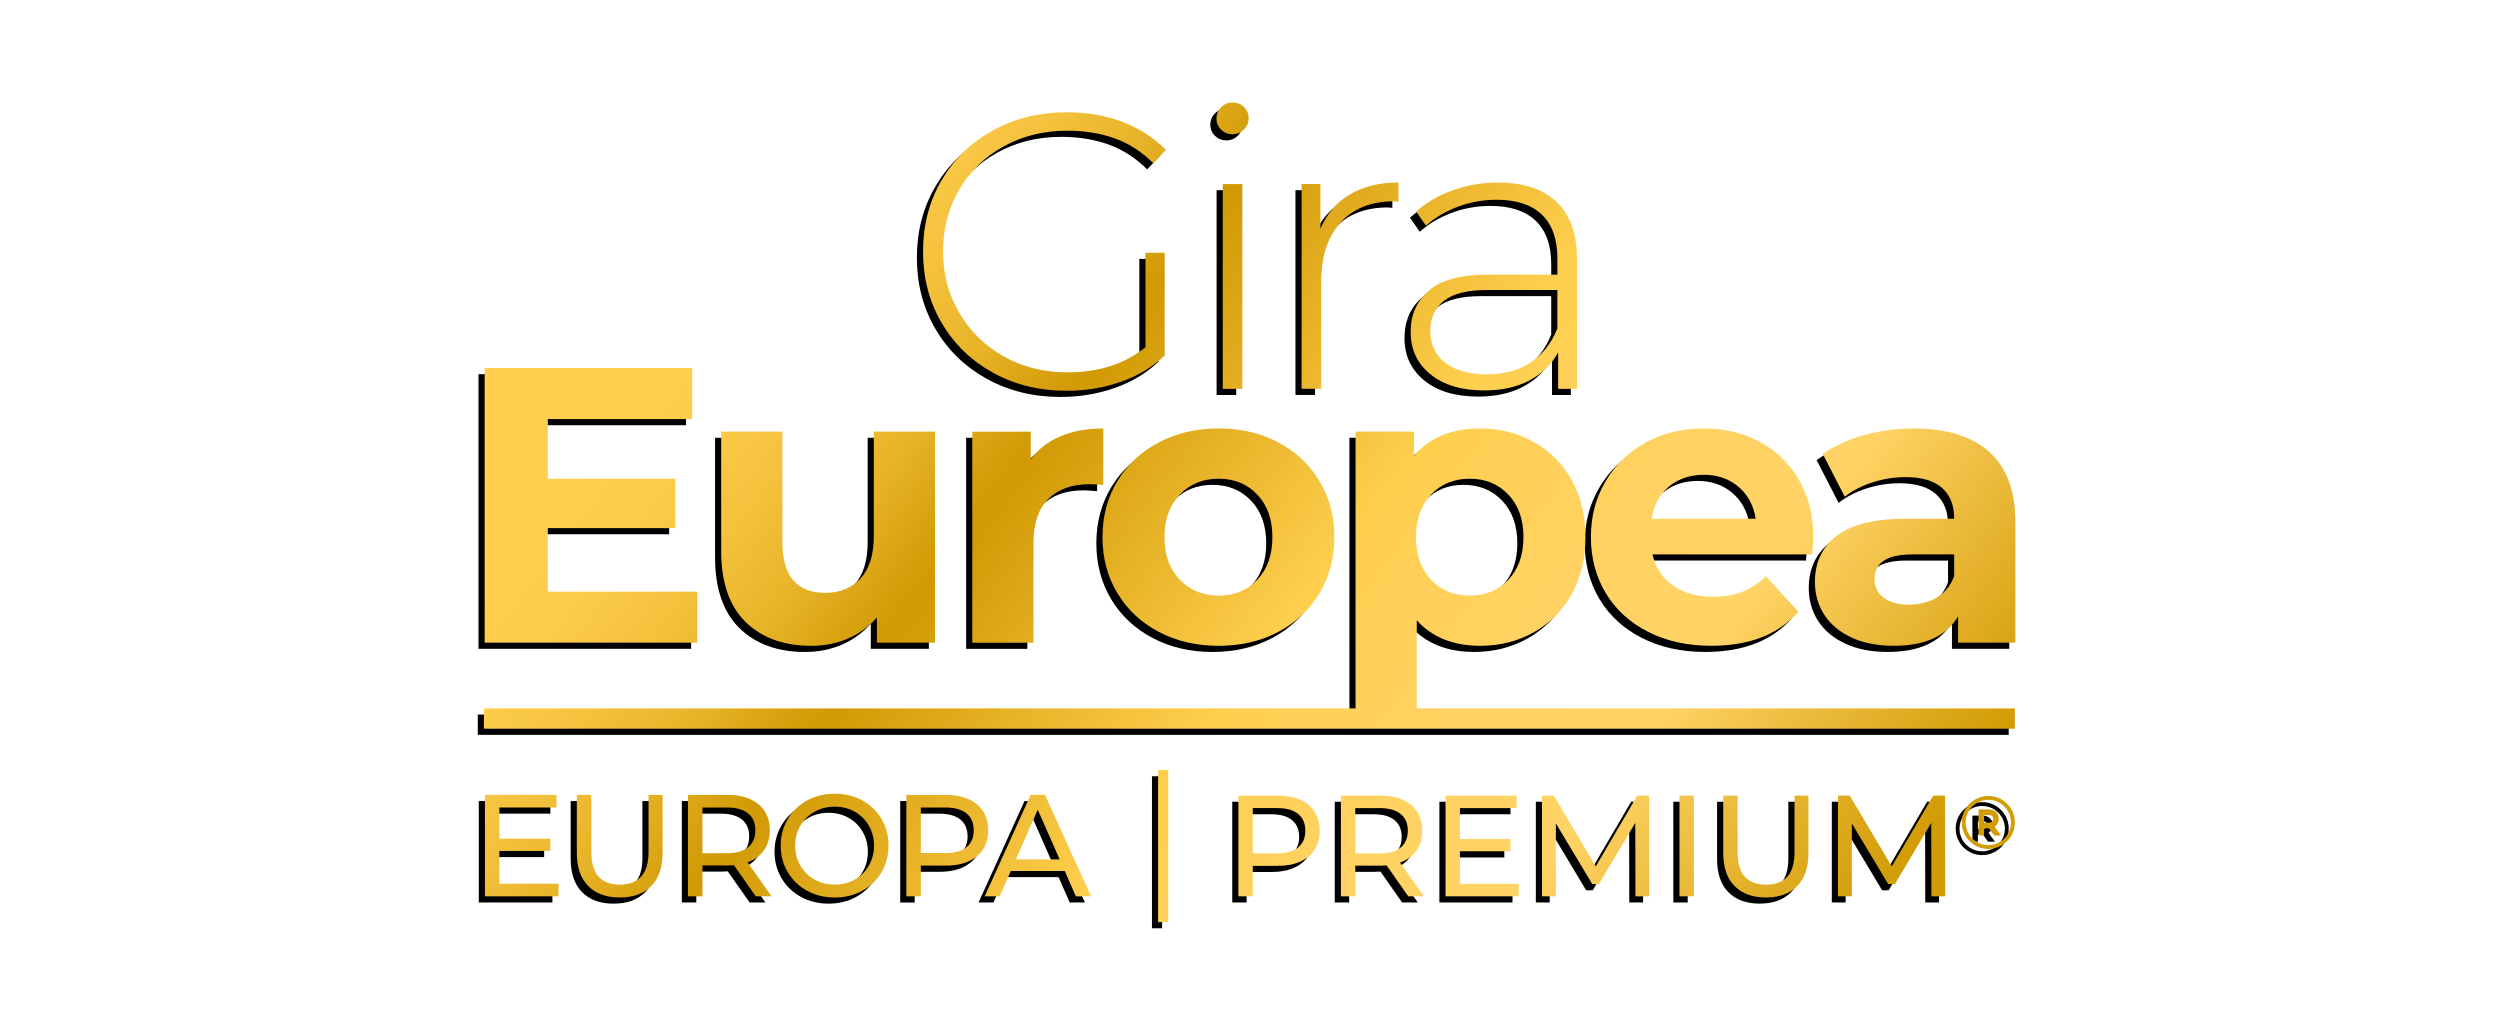 <svg xmlns="http://www.w3.org/2000/svg" xmlns:xlink="http://www.w3.org/1999/xlink" viewBox="0 0 1220 500"><defs><style>.cls-1{fill:url(#Degradado_sin_nombre_127);}.cls-2{fill:url(#Degradado_sin_nombre_127-7);}.cls-3{fill:url(#Degradado_sin_nombre_127-4);}.cls-4{fill:url(#Degradado_sin_nombre_127-5);}.cls-5{fill:url(#Degradado_sin_nombre_127-6);}.cls-6{fill:url(#Degradado_sin_nombre_127-8);}.cls-7{fill:url(#Degradado_sin_nombre_127-2);}.cls-8{fill:url(#Degradado_sin_nombre_127-3);}.cls-9{fill:url(#Degradado_sin_nombre_127-9);}.cls-10{fill:url(#Degradado_sin_nombre_127-10);}.cls-11{fill:url(#Degradado_sin_nombre_127-17);}.cls-12{fill:url(#Degradado_sin_nombre_127-18);}.cls-13{fill:url(#Degradado_sin_nombre_127-14);}.cls-14{fill:url(#Degradado_sin_nombre_127-13);}.cls-15{fill:url(#Degradado_sin_nombre_127-11);}.cls-16{fill:url(#Degradado_sin_nombre_127-15);}.cls-17{fill:url(#Degradado_sin_nombre_127-16);}.cls-18{fill:url(#Degradado_sin_nombre_127-12);}.cls-19{fill:url(#Degradado_sin_nombre_127-19);}.cls-20{fill:url(#Degradado_sin_nombre_127-26);}.cls-21{fill:url(#Degradado_sin_nombre_127-27);}.cls-22{fill:url(#Degradado_sin_nombre_127-23);}.cls-23{fill:url(#Degradado_sin_nombre_127-22);}.cls-24{fill:url(#Degradado_sin_nombre_127-20);}.cls-25{fill:url(#Degradado_sin_nombre_127-21);}.cls-26{fill:url(#Degradado_sin_nombre_127-25);}.cls-27{fill:url(#Degradado_sin_nombre_127-28);}.cls-28{fill:url(#Degradado_sin_nombre_127-24);}</style><linearGradient id="Degradado_sin_nombre_127" x1="818.35" y1="566.2" x2="318.2" y2="182.33" gradientUnits="userSpaceOnUse"><stop offset="0" stop-color="#d29c05"></stop><stop offset=".09" stop-color="#e3b12b"></stop><stop offset=".22" stop-color="#ffd365"></stop><stop offset=".34" stop-color="#ffd262"></stop><stop offset=".43" stop-color="#ffd058"></stop><stop offset=".49" stop-color="#ffcf4e"></stop><stop offset=".73" stop-color="#d19904"></stop><stop offset=".75" stop-color="#d59e0b"></stop><stop offset=".81" stop-color="#e7b328"></stop><stop offset=".88" stop-color="#f4c23d"></stop><stop offset=".94" stop-color="#fccb49"></stop><stop offset="1" stop-color="#ffcf4e"></stop></linearGradient><linearGradient id="Degradado_sin_nombre_127-2" x1="836.89" y1="542.04" x2="336.75" y2="158.17" xlink:href="#Degradado_sin_nombre_127"></linearGradient><linearGradient id="Degradado_sin_nombre_127-3" x1="857" y1="515.84" x2="356.85" y2="131.97" xlink:href="#Degradado_sin_nombre_127"></linearGradient><linearGradient id="Degradado_sin_nombre_127-4" x1="877.7" y1="488.87" x2="377.55" y2="105" xlink:href="#Degradado_sin_nombre_127"></linearGradient><linearGradient id="Degradado_sin_nombre_127-5" x1="894.19" y1="467.39" x2="394.04" y2="83.52" xlink:href="#Degradado_sin_nombre_127"></linearGradient><linearGradient id="Degradado_sin_nombre_127-6" x1="910.7" y1="445.88" x2="410.55" y2="62.01" xlink:href="#Degradado_sin_nombre_127"></linearGradient><linearGradient id="Degradado_sin_nombre_127-7" x1="931.24" y1="419.11" x2="431.1" y2="35.24" xlink:href="#Degradado_sin_nombre_127"></linearGradient><linearGradient id="Degradado_sin_nombre_127-8" x1="954.3" y1="389.08" x2="454.15" y2="5.21" xlink:href="#Degradado_sin_nombre_127"></linearGradient><linearGradient id="Degradado_sin_nombre_127-9" x1="953.8" y1="389.72" x2="453.65" y2="5.85" xlink:href="#Degradado_sin_nombre_127"></linearGradient><linearGradient id="Degradado_sin_nombre_127-10" x1="799.45" y1="590.83" x2="299.3" y2="206.96" xlink:href="#Degradado_sin_nombre_127"></linearGradient><linearGradient id="Degradado_sin_nombre_127-11" x1="683.34" y1="742.1" x2="183.2" y2="358.23" xlink:href="#Degradado_sin_nombre_127"></linearGradient><linearGradient id="Degradado_sin_nombre_127-12" x1="703.45" y1="715.91" x2="203.3" y2="332.04" xlink:href="#Degradado_sin_nombre_127"></linearGradient><linearGradient id="Degradado_sin_nombre_127-13" x1="718.87" y1="695.81" x2="218.72" y2="311.94" xlink:href="#Degradado_sin_nombre_127"></linearGradient><linearGradient id="Degradado_sin_nombre_127-14" x1="740.14" y1="668.11" x2="239.99" y2="284.23" xlink:href="#Degradado_sin_nombre_127"></linearGradient><linearGradient id="Degradado_sin_nombre_127-15" x1="758.38" y1="644.34" x2="258.23" y2="260.47" xlink:href="#Degradado_sin_nombre_127"></linearGradient><linearGradient id="Degradado_sin_nombre_127-16" x1="772.74" y1="625.63" x2="272.59" y2="241.76" xlink:href="#Degradado_sin_nombre_127"></linearGradient><linearGradient id="Degradado_sin_nombre_127-17" x1="845.11" y1="531.33" x2="344.97" y2="147.46" xlink:href="#Degradado_sin_nombre_127"></linearGradient><linearGradient id="Degradado_sin_nombre_127-18" x1="922.07" y1="431.07" x2="421.92" y2="47.2" xlink:href="#Degradado_sin_nombre_127"></linearGradient><linearGradient id="Degradado_sin_nombre_127-19" x1="953.16" y1="390.56" x2="453.01" y2="6.69" xlink:href="#Degradado_sin_nombre_127"></linearGradient><linearGradient id="Degradado_sin_nombre_127-20" x1="965.35" y1="374.67" x2="465.2" y2="-9.2" xlink:href="#Degradado_sin_nombre_127"></linearGradient><linearGradient id="Degradado_sin_nombre_127-21" x1="990.78" y1="341.54" x2="490.63" y2="-42.33" xlink:href="#Degradado_sin_nombre_127"></linearGradient><linearGradient id="Degradado_sin_nombre_127-22" x1="775.78" y1="621.66" x2="275.63" y2="237.79" xlink:href="#Degradado_sin_nombre_127"></linearGradient><linearGradient id="Degradado_sin_nombre_127-23" x1="816.22" y1="568.98" x2="316.07" y2="185.11" xlink:href="#Degradado_sin_nombre_127"></linearGradient><linearGradient id="Degradado_sin_nombre_127-24" x1="849.96" y1="525.02" x2="349.81" y2="141.15" xlink:href="#Degradado_sin_nombre_127"></linearGradient><linearGradient id="Degradado_sin_nombre_127-25" x1="882.28" y1="482.91" x2="382.13" y2="99.04" xlink:href="#Degradado_sin_nombre_127"></linearGradient><linearGradient id="Degradado_sin_nombre_127-26" x1="913.16" y1="442.67" x2="413.01" y2="58.8" xlink:href="#Degradado_sin_nombre_127"></linearGradient><linearGradient id="Degradado_sin_nombre_127-27" x1="970.07" y1="368.52" x2="469.93" y2="-15.35" xlink:href="#Degradado_sin_nombre_127"></linearGradient><linearGradient id="Degradado_sin_nombre_127-28" x1="1007.22" y1="320.12" x2="507.07" y2="-63.75" xlink:href="#Degradado_sin_nombre_127"></linearGradient></defs><g id="Capa_42"><g id="gira-europea"><g><g><path d="M601.34,440.41v-49.16h19.18c4.31,0,7.98,.68,11.03,2.04,3.04,1.36,5.38,3.33,7.02,5.9,1.64,2.58,2.46,5.64,2.46,9.2s-.82,6.61-2.46,9.17c-1.64,2.55-3.98,4.52-7.02,5.9-3.05,1.38-6.72,2.07-11.03,2.07h-15.31l3.16-3.3v18.19h-7.02Zm7.02-17.49l-3.16-3.51h15.1c4.5,0,7.9-.96,10.22-2.88,2.32-1.92,3.48-4.64,3.48-8.15s-1.16-6.23-3.48-8.15c-2.32-1.92-5.73-2.88-10.22-2.88h-15.1l3.16-3.51v29.08Z"></path><path d="M651.36,440.41v-49.16h19.18c4.31,0,7.98,.68,11.03,2.04,3.04,1.36,5.38,3.33,7.02,5.9,1.64,2.58,2.46,5.64,2.46,9.2s-.82,6.61-2.46,9.17c-1.64,2.55-3.98,4.51-7.02,5.86-3.05,1.36-6.72,2.04-11.03,2.04h-15.31l3.16-3.23v18.19h-7.02Zm7.02-17.49l-3.16-3.44h15.1c4.5,0,7.9-.97,10.22-2.91,2.32-1.94,3.48-4.67,3.48-8.18s-1.16-6.23-3.48-8.15c-2.32-1.92-5.73-2.88-10.22-2.88h-15.1l3.16-3.51v29.08Zm25.85,17.49l-12.5-17.84h7.52l12.64,17.84h-7.66Z"></path><path d="M709.45,434.3h28.66v6.11h-35.69v-49.16h34.7v6.11h-27.68v36.94Zm-.63-21.84h25.29v5.97h-25.29v-5.97Z"></path><path d="M749.49,440.41v-49.16h5.76l22.06,37.15h-3.09l21.78-37.15h5.76l.07,49.16h-6.74l-.07-38.56h1.62l-19.39,32.59h-3.23l-19.53-32.59h1.76v38.56h-6.74Z"></path><path d="M816.58,440.41v-49.16h7.02v49.16h-7.02Z"></path><path d="M858.73,440.97c-6.46,0-11.54-1.85-15.24-5.55-3.7-3.7-5.55-9.11-5.55-16.22v-27.95h7.02v27.67c0,5.48,1.21,9.48,3.62,12.01,2.41,2.53,5.82,3.79,10.22,3.79s7.88-1.26,10.29-3.79c2.41-2.53,3.62-6.53,3.62-12.01v-27.67h6.81v27.95c0,7.12-1.84,12.53-5.51,16.22-3.68,3.7-8.77,5.55-15.28,5.55Z"></path><path d="M893.92,440.41v-49.16h5.76l22.06,37.15h-3.09l21.78-37.15h5.76l.07,49.16h-6.74l-.07-38.56h1.62l-19.39,32.59h-3.23l-19.53-32.59h1.76v38.56h-6.74Z"></path></g><g><path d="M967.31,417.3c-3.46,0-6.72-1.36-9.16-3.81-2.44-2.45-3.79-5.71-3.78-9.17,.01-7.11,5.82-12.89,12.96-12.89,3.47,0,6.72,1.36,9.16,3.81,2.44,2.45,3.78,5.71,3.77,9.16-.02,7.11-5.82,12.89-12.94,12.89h-.01Zm0-23.99c-6.08,0-11.04,4.96-11.06,11.05-.01,2.94,1.13,5.72,3.22,7.82,2.09,2.1,4.88,3.26,7.84,3.26,6.08,0,11.05-4.96,11.07-11.06,0-6.09-4.96-11.05-11.05-11.06h-.02Z"></path><path d="M962.53,410.72v-12.7c.1,0,.19-.02,.29-.02,1.47,0,2.93,0,4.4,0,1.09,0,2.14,.18,3.09,.74,1.48,.87,2.08,2.23,2.07,3.89,0,1.1-.31,2.12-1.06,2.96-.27,.3-.58,.55-.91,.85,1.02,1.4,2.06,2.83,3.12,4.28-.13,0-.22,.02-.31,.02-.92,0-1.83,0-2.75,0-.21,0-.33-.07-.45-.23-.75-1.04-1.51-2.07-2.26-3.11-.11-.16-.23-.22-.43-.22-.62,.01-1.25,.01-1.87,0-.19,0-.25,.06-.25,.25,0,.99,0,1.98,0,2.97v.32h-2.69Zm2.69-6.24c.78,0,1.52,0,2.26,0,.2,0,.4-.02,.6-.06,1.39-.27,1.75-1.18,1.54-2.35-.14-.78-.72-1.17-1.45-1.25-.89-.09-1.79-.07-2.68-.11-.23-.01-.27,.09-.27,.29,0,.79,0,1.57,0,2.36v1.13Z"></path></g><polyline points="562.16 453 562.16 378.82 567.11 378.82 567.11 453"></polyline><path d="M269.57,434.26v6.15h-35.92v-49.5h34.93v6.15h-27.86v15.2h24.82v6.01h-24.82v15.98h28.85Z"></path><path d="M284,435.32c-3.68-3.77-5.51-9.19-5.51-16.26v-28.14h7.07v27.86c0,10.61,4.64,15.91,13.93,15.91,4.52,0,7.99-1.31,10.39-3.92,2.4-2.62,3.61-6.61,3.61-11.99v-27.86h6.86v28.14c0,7.12-1.84,12.55-5.51,16.3-3.68,3.75-8.82,5.62-15.42,5.62s-11.74-1.89-15.42-5.66Z"></path><path d="M365.82,440.41l-10.68-15.2c-1.32,.09-2.36,.14-3.11,.14h-12.23v15.06h-7.07v-49.5h19.31c6.41,0,11.46,1.53,15.13,4.6,3.68,3.07,5.51,7.28,5.51,12.66,0,3.82-.94,7.07-2.83,9.76-1.89,2.69-4.57,4.64-8.06,5.87l11.74,16.62h-7.71Zm-3.75-23.97c2.36-1.93,3.54-4.69,3.54-8.27s-1.18-6.33-3.54-8.24c-2.36-1.91-5.78-2.86-10.25-2.86h-12.02v22.28h12.02c4.48,0,7.9-.97,10.25-2.9Z"></path><path d="M390.85,437.69c-4.01-2.19-7.15-5.22-9.44-9.09-2.29-3.87-3.43-8.18-3.43-12.94s1.14-9.07,3.43-12.94c2.29-3.86,5.43-6.89,9.44-9.09,4.01-2.19,8.51-3.29,13.51-3.29s9.43,1.1,13.44,3.29c4.01,2.19,7.14,5.21,9.41,9.05,2.26,3.84,3.39,8.17,3.39,12.98s-1.13,9.13-3.39,12.98c-2.26,3.84-5.4,6.86-9.41,9.05-4.01,2.19-8.49,3.29-13.44,3.29s-9.5-1.1-13.51-3.29Zm23.3-5.48c2.9-1.65,5.18-3.92,6.86-6.82,1.67-2.9,2.51-6.14,2.51-9.72s-.84-6.82-2.51-9.72c-1.67-2.9-3.96-5.17-6.86-6.82-2.9-1.65-6.16-2.48-9.79-2.48s-6.92,.83-9.87,2.48c-2.95,1.65-5.26,3.92-6.93,6.82-1.67,2.9-2.51,6.14-2.51,9.72s.84,6.82,2.51,9.72c1.67,2.9,3.98,5.17,6.93,6.82,2.95,1.65,6.23,2.47,9.87,2.47s6.9-.82,9.79-2.47Z"></path><path d="M473.73,395.51c3.68,3.07,5.52,7.28,5.52,12.66s-1.84,9.59-5.52,12.66c-3.68,3.06-8.72,4.6-15.13,4.6h-12.23v14.99h-7.07v-49.5h19.31c6.41,0,11.45,1.53,15.13,4.6Zm-5.09,20.9c2.36-1.91,3.54-4.66,3.54-8.24s-1.18-6.33-3.54-8.24c-2.36-1.91-5.78-2.86-10.25-2.86h-12.02v22.2h12.02c4.48,0,7.9-.96,10.25-2.86Z"></path><path d="M516.58,428.04h-26.31l-5.45,12.37h-7.28l22.42-49.5h7l22.49,49.5h-7.42l-5.45-12.37Zm-2.47-5.66l-10.68-24.26-10.68,24.26h21.36Z"></path><rect x="233.15" y="348.7" width="747.1" height="9.91"></rect><g><path d="M555.99,126.32h9.38v50.16c-5.87,5.62-12.99,9.89-21.34,12.83-8.36,2.94-17.2,4.4-26.52,4.4-13.27,0-25.24-2.93-35.9-8.81-10.66-5.87-19.02-13.98-25.08-24.31-6.06-10.34-9.09-21.95-9.09-34.84s3.03-24.5,9.09-34.84c6.06-10.34,14.42-18.44,25.08-24.31,10.66-5.87,22.69-8.81,36.09-8.81,9.83,0,18.86,1.56,27.09,4.69,8.23,3.13,15.28,7.69,21.16,13.69l-6.13,6.51c-5.62-5.61-11.9-9.67-18.86-12.16-6.96-2.49-14.64-3.73-23.07-3.73-11.49,0-21.86,2.55-31.11,7.66-9.26,5.11-16.5,12.16-21.73,21.15-5.23,9-7.85,19.05-7.85,30.15s2.65,20.96,7.95,29.96c5.29,9,12.54,16.08,21.73,21.25,9.19,5.17,19.53,7.75,31.02,7.75,15.31,0,28.01-4.08,38.1-12.25v-46.14Z"></path><path d="M592.94,66.31c-1.53-1.47-2.3-3.28-2.3-5.46s.77-4.02,2.3-5.55,3.38-2.3,5.55-2.3,4.02,.74,5.55,2.2c1.53,1.47,2.3,3.29,2.3,5.46s-.76,4.02-2.3,5.55-3.38,2.3-5.55,2.3-4.02-.73-5.55-2.2Zm.76,26.52h9.57v99.93h-9.57V92.82Z"></path><path d="M655.73,97.89c6.51-3.89,14.42-5.84,23.74-5.84v9.38l-2.3-.19c-11.1,0-19.78,3.48-26.04,10.43-6.26,6.96-9.38,16.63-9.38,29v52.07h-9.57V92.82h9.19v21.82c3.06-7.27,7.85-12.86,14.36-16.75Z"></path><path d="M756.62,101.53c6.63,6.32,9.95,15.6,9.95,27.86v63.37h-9.19v-17.8c-3.19,5.87-7.85,10.43-13.98,13.69-6.13,3.25-13.47,4.88-22.01,4.88-11.1,0-19.88-2.61-26.32-7.85-6.44-5.23-9.67-12.12-9.67-20.68s2.97-15.03,8.9-20.2,15.41-7.75,28.43-7.75h34.27v-8.04c0-9.31-2.52-16.4-7.56-21.25-5.04-4.85-12.41-7.27-22.11-7.27-6.64,0-12.99,1.15-19.05,3.45-6.06,2.3-11.2,5.36-15.41,9.19l-4.79-6.89c4.98-4.47,10.98-7.94,18-10.43,7.02-2.49,14.36-3.73,22.01-3.73,12.38,0,21.89,3.16,28.53,9.48Zm-12.73,78.4c5.81-3.83,10.18-9.38,13.11-16.66v-18.76h-34.08c-9.83,0-16.94,1.79-21.35,5.36-4.4,3.57-6.6,8.49-6.6,14.74s2.42,11.65,7.27,15.41c4.85,3.77,11.68,5.65,20.49,5.65,8.29,0,15.35-1.91,21.15-5.74Z"></path></g><g><path d="M337.27,291.74v24.89h-103.76V182.62h101.27v24.89h-70.45v29.1h62.22v24.12h-62.22v31.01h72.94Z"></path><path d="M453.28,213.63v103h-28.34v-12.25c-3.96,4.47-8.68,7.88-14.17,10.24-5.49,2.36-11.42,3.54-17.8,3.54-13.53,0-24.25-3.89-32.16-11.68-7.92-7.78-11.87-19.34-11.87-34.65v-58.2h29.87v53.79c0,16.59,6.95,24.89,20.87,24.89,7.15,0,12.89-2.33,17.23-6.99,4.34-4.66,6.51-11.58,6.51-20.77v-50.92h29.87Z"></path><path d="M514.45,215.93c6.06-2.55,13.05-3.83,20.96-3.83v27.57c-3.32-.25-5.55-.38-6.7-.38-8.55,0-15.25,2.39-20.1,7.18-4.85,4.79-7.27,11.97-7.27,21.54v48.63h-29.86v-103h28.52v13.59c3.57-4.98,8.39-8.74,14.45-11.3Z"></path><path d="M562.5,311.36c-8.61-4.53-15.35-10.82-20.2-18.86-4.85-8.04-7.28-17.16-7.28-27.38s2.42-19.34,7.28-27.38c4.85-8.04,11.58-14.33,20.2-18.86,8.61-4.53,18.35-6.8,29.2-6.8s20.55,2.27,29.1,6.8c8.55,4.53,15.25,10.82,20.1,18.86,4.85,8.04,7.27,17.17,7.27,27.38s-2.43,19.34-7.27,27.38c-4.85,8.04-11.55,14.33-20.1,18.86-8.55,4.53-18.25,6.8-29.1,6.8s-20.58-2.26-29.2-6.8Zm48.05-25.46c4.91-5.17,7.37-12.09,7.37-20.77s-2.46-15.6-7.37-20.77c-4.92-5.17-11.2-7.75-18.86-7.75s-13.98,2.58-18.95,7.75c-4.98,5.17-7.47,12.09-7.47,20.77s2.49,15.6,7.47,20.77c4.98,5.17,11.3,7.75,18.95,7.75s13.94-2.58,18.86-7.75Z"></path><path d="M745.52,218.7c7.85,4.4,14,10.59,18.47,18.57,4.47,7.98,6.7,17.26,6.7,27.86s-2.23,19.88-6.7,27.85c-4.47,7.98-10.62,14.17-18.47,18.57-7.85,4.4-16.56,6.6-26.13,6.6-13.15,0-23.48-4.15-31.01-12.44v48.05h-29.86V213.63h28.52v11.87c7.4-8.93,18.19-13.4,32.35-13.4,9.57,0,18.28,2.2,26.13,6.61Zm-12.44,67.2c4.91-5.17,7.37-12.09,7.37-20.77s-2.46-15.6-7.37-20.77c-4.91-5.17-11.2-7.75-18.86-7.75s-13.94,2.58-18.86,7.75c-4.91,5.17-7.37,12.09-7.37,20.77s2.46,15.6,7.37,20.77c4.91,5.17,11.2,7.75,18.86,7.75s13.94-2.58,18.86-7.75Z"></path><path d="M881.34,273.55h-77.92c1.4,6.38,4.72,11.42,9.95,15.12,5.23,3.7,11.74,5.55,19.53,5.55,5.36,0,10.11-.8,14.26-2.39,4.15-1.59,8.01-4.12,11.58-7.56l15.89,17.23c-9.7,11.1-23.87,16.65-42.5,16.65-11.61,0-21.89-2.26-30.82-6.8-8.93-4.53-15.83-10.82-20.67-18.86-4.85-8.04-7.28-17.16-7.28-27.38s2.39-19.17,7.18-27.28c4.79-8.1,11.36-14.42,19.72-18.95,8.36-4.53,17.71-6.8,28.05-6.8s19.21,2.17,27.38,6.51c8.17,4.34,14.58,10.56,19.24,18.67,4.66,8.11,6.99,17.52,6.99,28.24,0,.38-.19,3.06-.57,8.04Zm-69.88-33.12c-4.59,3.83-7.4,9.06-8.42,15.7h50.73c-1.02-6.51-3.83-11.71-8.42-15.6-4.59-3.89-10.21-5.84-16.84-5.84s-12.44,1.91-17.04,5.74Z"></path><path d="M967.68,223.49c8.55,7.59,12.83,19.05,12.83,34.36v58.77h-27.95v-12.83c-5.62,9.57-16.08,14.36-31.4,14.36-7.92,0-14.77-1.34-20.58-4.02-5.81-2.68-10.24-6.38-13.31-11.1-3.06-4.72-4.59-10.08-4.59-16.08,0-9.57,3.6-17.1,10.82-22.59,7.21-5.49,18.35-8.23,33.41-8.23h23.74c0-6.51-1.98-11.52-5.93-15.03-3.96-3.51-9.89-5.27-17.8-5.27-5.49,0-10.88,.86-16.18,2.58-5.3,1.72-9.8,4.05-13.5,6.99l-10.72-20.87c5.61-3.95,12.35-7.02,20.2-9.19,7.85-2.17,15.92-3.25,24.22-3.25,15.95,0,28.21,3.8,36.76,11.39Zm-25.46,71.03c3.96-2.36,6.76-5.84,8.42-10.43v-10.53h-20.48c-12.25,0-18.38,4.02-18.38,12.06,0,3.83,1.5,6.86,4.5,9.09,3,2.23,7.11,3.35,12.35,3.35s9.63-1.18,13.59-3.54Z"></path></g></g></g></g><g id="Capa_43"><g><g><path class="cls-1" d="M604.34,437.41v-49.16h19.18c4.31,0,7.98,.68,11.03,2.04,3.04,1.36,5.38,3.33,7.02,5.9,1.64,2.58,2.46,5.64,2.46,9.2s-.82,6.61-2.46,9.17c-1.64,2.55-3.98,4.52-7.02,5.9-3.05,1.38-6.72,2.07-11.03,2.07h-15.31l3.16-3.3v18.19h-7.02Zm7.02-17.49l-3.16-3.51h15.1c4.5,0,7.9-.96,10.22-2.88,2.32-1.92,3.48-4.64,3.48-8.15s-1.16-6.23-3.48-8.15c-2.32-1.92-5.73-2.88-10.22-2.88h-15.1l3.16-3.51v29.08Z"></path><path class="cls-7" d="M654.36,437.41v-49.16h19.18c4.31,0,7.98,.68,11.03,2.04,3.04,1.36,5.38,3.33,7.02,5.9,1.64,2.58,2.46,5.64,2.46,9.2s-.82,6.61-2.46,9.17c-1.64,2.55-3.98,4.51-7.02,5.86-3.05,1.36-6.72,2.04-11.03,2.04h-15.31l3.16-3.23v18.19h-7.02Zm7.02-17.49l-3.16-3.44h15.1c4.5,0,7.9-.97,10.22-2.91,2.32-1.94,3.48-4.67,3.48-8.18s-1.16-6.23-3.48-8.15c-2.32-1.92-5.73-2.88-10.22-2.88h-15.1l3.16-3.51v29.08Zm25.85,17.49l-12.5-17.84h7.52l12.64,17.84h-7.66Z"></path><path class="cls-8" d="M712.45,431.3h28.66v6.11h-35.69v-49.16h34.7v6.11h-27.68v36.94Zm-.63-21.84h25.29v5.97h-25.29v-5.97Z"></path><path class="cls-3" d="M752.49,437.41v-49.16h5.76l22.06,37.15h-3.09l21.78-37.15h5.76l.07,49.16h-6.74l-.07-38.56h1.62l-19.39,32.59h-3.23l-19.53-32.59h1.76v38.56h-6.74Z"></path><path class="cls-4" d="M819.58,437.41v-49.16h7.02v49.16h-7.02Z"></path><path class="cls-5" d="M861.73,437.97c-6.46,0-11.54-1.85-15.24-5.55-3.7-3.7-5.55-9.11-5.55-16.22v-27.95h7.02v27.67c0,5.48,1.21,9.48,3.62,12.01,2.41,2.53,5.82,3.79,10.22,3.79s7.88-1.26,10.29-3.79c2.41-2.53,3.62-6.53,3.62-12.01v-27.67h6.81v27.95c0,7.12-1.84,12.53-5.51,16.22-3.68,3.7-8.77,5.55-15.28,5.55Z"></path><path class="cls-2" d="M896.92,437.41v-49.16h5.76l22.06,37.15h-3.09l21.78-37.15h5.76l.07,49.16h-6.74l-.07-38.56h1.62l-19.39,32.59h-3.23l-19.53-32.59h1.76v38.56h-6.74Z"></path></g><g><path class="cls-6" d="M970.31,414.3c-3.46,0-6.72-1.36-9.16-3.81-2.44-2.45-3.79-5.71-3.78-9.17,.01-7.11,5.82-12.89,12.96-12.89,3.47,0,6.72,1.36,9.16,3.81,2.44,2.45,3.78,5.71,3.77,9.16-.02,7.11-5.82,12.89-12.94,12.89h-.01Zm0-23.99c-6.08,0-11.04,4.96-11.06,11.05-.01,2.94,1.13,5.72,3.22,7.82,2.09,2.1,4.88,3.26,7.84,3.26,6.08,0,11.05-4.96,11.07-11.06,0-6.09-4.96-11.05-11.05-11.06h-.02Z"></path><path class="cls-9" d="M965.53,407.72v-12.7c.1,0,.19-.02,.29-.02,1.47,0,2.93,0,4.4,0,1.09,0,2.14,.18,3.09,.74,1.48,.87,2.08,2.23,2.07,3.89,0,1.1-.31,2.12-1.06,2.96-.27,.3-.58,.55-.91,.85,1.02,1.4,2.06,2.83,3.12,4.28-.13,0-.22,.02-.31,.02-.92,0-1.83,0-2.75,0-.21,0-.33-.07-.45-.23-.75-1.04-1.51-2.07-2.26-3.11-.11-.16-.23-.22-.43-.22-.62,.01-1.25,.01-1.87,0-.19,0-.25,.06-.25,.25,0,.99,0,1.98,0,2.97v.32h-2.69Zm2.69-6.24c.78,0,1.52,0,2.26,0,.2,0,.4-.02,.6-.06,1.39-.27,1.75-1.18,1.54-2.35-.14-.78-.72-1.17-1.45-1.25-.89-.09-1.79-.07-2.68-.11-.23-.01-.27,.09-.27,.29,0,.79,0,1.57,0,2.36v1.13Z"></path></g><polyline class="cls-10" points="565.16 450 565.16 375.82 570.11 375.82 570.11 450"></polyline><path class="cls-15" d="M272.57,431.26v6.15h-35.92v-49.5h34.93v6.15h-27.86v15.2h24.82v6.01h-24.82v15.98h28.85Z"></path><path class="cls-18" d="M287,432.32c-3.68-3.77-5.51-9.19-5.51-16.26v-28.14h7.07v27.86c0,10.61,4.64,15.91,13.93,15.91,4.52,0,7.99-1.31,10.39-3.92,2.4-2.62,3.61-6.61,3.61-11.99v-27.86h6.86v28.14c0,7.12-1.84,12.55-5.51,16.3-3.68,3.75-8.82,5.62-15.42,5.62s-11.74-1.89-15.42-5.66Z"></path><path class="cls-14" d="M368.82,437.41l-10.68-15.2c-1.32,.09-2.36,.14-3.11,.14h-12.23v15.06h-7.07v-49.5h19.31c6.41,0,11.46,1.53,15.13,4.6,3.68,3.07,5.51,7.28,5.51,12.66,0,3.82-.94,7.07-2.83,9.76-1.89,2.69-4.57,4.64-8.06,5.87l11.74,16.62h-7.71Zm-3.75-23.97c2.36-1.93,3.54-4.69,3.54-8.27s-1.18-6.33-3.54-8.24c-2.36-1.91-5.78-2.86-10.25-2.86h-12.02v22.28h12.02c4.48,0,7.9-.97,10.25-2.9Z"></path><path class="cls-13" d="M393.85,434.69c-4.01-2.19-7.15-5.22-9.44-9.09-2.29-3.87-3.43-8.18-3.43-12.94s1.14-9.07,3.43-12.94c2.29-3.86,5.43-6.89,9.44-9.09,4.01-2.19,8.51-3.29,13.51-3.29s9.43,1.1,13.44,3.29c4.01,2.19,7.14,5.21,9.41,9.05,2.26,3.84,3.39,8.17,3.39,12.98s-1.13,9.13-3.39,12.98c-2.26,3.84-5.4,6.86-9.41,9.05-4.01,2.19-8.49,3.29-13.44,3.29s-9.5-1.1-13.51-3.29Zm23.3-5.48c2.9-1.65,5.18-3.92,6.86-6.82,1.67-2.9,2.51-6.14,2.51-9.72s-.84-6.82-2.51-9.72c-1.67-2.9-3.96-5.17-6.86-6.82-2.9-1.65-6.16-2.48-9.79-2.48s-6.92,.83-9.87,2.48c-2.95,1.65-5.26,3.92-6.93,6.82-1.67,2.9-2.51,6.14-2.51,9.72s.84,6.82,2.51,9.72c1.67,2.9,3.98,5.17,6.93,6.82,2.95,1.65,6.23,2.47,9.87,2.47s6.9-.82,9.79-2.47Z"></path><path class="cls-16" d="M476.73,392.51c3.68,3.07,5.52,7.28,5.52,12.66s-1.84,9.59-5.52,12.66c-3.68,3.06-8.72,4.6-15.13,4.6h-12.23v14.99h-7.07v-49.5h19.31c6.41,0,11.45,1.53,15.13,4.6Zm-5.09,20.9c2.36-1.91,3.54-4.66,3.54-8.24s-1.18-6.33-3.54-8.24c-2.36-1.91-5.78-2.86-10.25-2.86h-12.02v22.2h12.02c4.48,0,7.9-.96,10.25-2.86Z"></path><path class="cls-17" d="M519.58,425.04h-26.31l-5.45,12.37h-7.28l22.42-49.5h7l22.49,49.5h-7.42l-5.45-12.37Zm-2.47-5.66l-10.68-24.26-10.68,24.26h21.36Z"></path><rect class="cls-11" x="236.15" y="345.7" width="747.1" height="9.91"></rect><g><path class="cls-12" d="M558.99,123.32h9.38v50.16c-5.87,5.62-12.99,9.89-21.34,12.83-8.36,2.94-17.2,4.4-26.52,4.4-13.27,0-25.24-2.93-35.9-8.81-10.66-5.87-19.02-13.98-25.08-24.31-6.06-10.34-9.09-21.95-9.09-34.84s3.03-24.5,9.09-34.84c6.06-10.34,14.42-18.44,25.08-24.31,10.66-5.87,22.69-8.81,36.09-8.81,9.83,0,18.86,1.56,27.09,4.69,8.23,3.13,15.28,7.69,21.16,13.69l-6.13,6.51c-5.62-5.61-11.9-9.67-18.86-12.16-6.96-2.49-14.64-3.73-23.07-3.73-11.49,0-21.86,2.55-31.11,7.66-9.26,5.11-16.5,12.16-21.73,21.15-5.23,9-7.85,19.05-7.85,30.15s2.65,20.96,7.95,29.96c5.29,9,12.54,16.08,21.73,21.25,9.19,5.17,19.53,7.75,31.02,7.75,15.31,0,28.01-4.08,38.1-12.25v-46.14Z"></path><path class="cls-19" d="M595.94,63.31c-1.53-1.47-2.3-3.28-2.3-5.46s.77-4.02,2.3-5.55,3.38-2.3,5.55-2.3,4.02,.74,5.55,2.2c1.53,1.47,2.3,3.29,2.3,5.46s-.76,4.02-2.3,5.55-3.38,2.3-5.55,2.3-4.02-.73-5.55-2.2Zm.76,26.52h9.57v99.93h-9.57V89.82Z"></path><path class="cls-24" d="M658.73,94.89c6.51-3.89,14.42-5.84,23.74-5.84v9.38l-2.3-.19c-11.1,0-19.78,3.48-26.04,10.43-6.26,6.96-9.38,16.63-9.38,29v52.07h-9.57V89.82h9.19v21.82c3.06-7.27,7.85-12.86,14.36-16.75Z"></path><path class="cls-25" d="M759.62,98.53c6.63,6.32,9.95,15.6,9.95,27.86v63.37h-9.19v-17.8c-3.19,5.87-7.85,10.43-13.98,13.69-6.13,3.25-13.47,4.88-22.01,4.88-11.1,0-19.88-2.61-26.32-7.85-6.44-5.23-9.67-12.12-9.67-20.68s2.97-15.03,8.9-20.2,15.41-7.75,28.43-7.75h34.27v-8.04c0-9.31-2.52-16.4-7.56-21.25-5.04-4.85-12.41-7.27-22.11-7.27-6.64,0-12.99,1.15-19.05,3.45-6.06,2.3-11.2,5.36-15.41,9.19l-4.79-6.89c4.98-4.47,10.98-7.94,18-10.43,7.02-2.49,14.36-3.73,22.01-3.73,12.38,0,21.89,3.16,28.53,9.48Zm-12.73,78.4c5.81-3.83,10.18-9.38,13.11-16.66v-18.76h-34.08c-9.83,0-16.94,1.79-21.35,5.36-4.4,3.57-6.6,8.49-6.6,14.74s2.42,11.65,7.27,15.41c4.85,3.77,11.68,5.65,20.49,5.65,8.29,0,15.35-1.91,21.15-5.74Z"></path></g><g><path class="cls-23" d="M340.27,288.74v24.89h-103.76V179.62h101.27v24.89h-70.45v29.1h62.22v24.12h-62.22v31.01h72.94Z"></path><path class="cls-22" d="M456.28,210.63v103h-28.34v-12.25c-3.96,4.47-8.68,7.88-14.17,10.24-5.49,2.36-11.42,3.54-17.8,3.54-13.53,0-24.25-3.89-32.16-11.68-7.92-7.78-11.87-19.34-11.87-34.65v-58.2h29.87v53.79c0,16.59,6.95,24.89,20.87,24.89,7.15,0,12.89-2.33,17.23-6.99,4.34-4.66,6.51-11.58,6.51-20.77v-50.92h29.87Z"></path><path class="cls-28" d="M517.45,212.93c6.06-2.55,13.05-3.83,20.96-3.83v27.57c-3.32-.25-5.55-.38-6.7-.38-8.55,0-15.25,2.39-20.1,7.18-4.85,4.79-7.27,11.97-7.27,21.54v48.63h-29.86v-103h28.52v13.59c3.57-4.98,8.39-8.74,14.45-11.3Z"></path><path class="cls-26" d="M565.5,308.36c-8.61-4.53-15.35-10.82-20.2-18.86-4.85-8.04-7.28-17.16-7.28-27.38s2.42-19.34,7.28-27.38c4.85-8.04,11.58-14.33,20.2-18.86,8.61-4.53,18.35-6.8,29.2-6.8s20.55,2.27,29.1,6.8c8.55,4.53,15.25,10.82,20.1,18.86,4.85,8.04,7.27,17.17,7.27,27.38s-2.43,19.34-7.27,27.38c-4.85,8.04-11.55,14.33-20.1,18.86-8.55,4.53-18.25,6.8-29.1,6.8s-20.58-2.26-29.2-6.8Zm48.05-25.46c4.91-5.17,7.37-12.09,7.37-20.77s-2.46-15.6-7.37-20.77c-4.92-5.17-11.2-7.75-18.86-7.75s-13.98,2.58-18.95,7.75c-4.98,5.17-7.47,12.09-7.47,20.77s2.49,15.6,7.47,20.77c4.98,5.17,11.3,7.75,18.95,7.75s13.94-2.58,18.86-7.75Z"></path><path class="cls-20" d="M748.52,215.7c7.85,4.4,14,10.59,18.47,18.57,4.47,7.98,6.7,17.26,6.7,27.86s-2.23,19.88-6.7,27.85c-4.47,7.98-10.62,14.17-18.47,18.57-7.85,4.4-16.56,6.6-26.13,6.6-13.15,0-23.48-4.15-31.01-12.44v48.05h-29.86V210.63h28.52v11.87c7.4-8.93,18.19-13.4,32.35-13.4,9.57,0,18.28,2.2,26.13,6.61Zm-12.44,67.2c4.91-5.17,7.37-12.09,7.37-20.77s-2.46-15.6-7.37-20.77c-4.91-5.17-11.2-7.75-18.86-7.75s-13.94,2.58-18.86,7.75c-4.91,5.17-7.37,12.09-7.37,20.77s2.46,15.6,7.37,20.77c4.91,5.17,11.2,7.75,18.86,7.75s13.94-2.58,18.86-7.75Z"></path><path class="cls-21" d="M884.34,270.55h-77.92c1.4,6.38,4.72,11.42,9.95,15.12,5.23,3.7,11.74,5.55,19.53,5.55,5.36,0,10.11-.8,14.26-2.39,4.15-1.59,8.01-4.12,11.58-7.56l15.89,17.23c-9.7,11.1-23.87,16.65-42.5,16.65-11.61,0-21.89-2.26-30.82-6.8-8.93-4.53-15.83-10.82-20.67-18.86-4.85-8.04-7.28-17.16-7.28-27.38s2.39-19.17,7.18-27.28c4.79-8.1,11.36-14.42,19.72-18.95,8.36-4.53,17.71-6.8,28.05-6.8s19.21,2.17,27.38,6.51c8.17,4.34,14.58,10.56,19.24,18.67,4.66,8.11,6.99,17.52,6.99,28.24,0,.38-.19,3.06-.57,8.04Zm-69.88-33.12c-4.59,3.83-7.4,9.06-8.42,15.7h50.73c-1.02-6.51-3.83-11.71-8.42-15.6-4.59-3.89-10.21-5.84-16.84-5.84s-12.44,1.91-17.04,5.74Z"></path><path class="cls-27" d="M970.68,220.49c8.55,7.59,12.83,19.05,12.83,34.36v58.77h-27.95v-12.83c-5.62,9.57-16.08,14.36-31.4,14.36-7.92,0-14.77-1.34-20.58-4.02-5.81-2.68-10.24-6.38-13.31-11.1-3.06-4.72-4.59-10.08-4.59-16.08,0-9.57,3.6-17.1,10.82-22.59,7.21-5.49,18.35-8.23,33.41-8.23h23.74c0-6.51-1.98-11.52-5.93-15.03-3.96-3.51-9.89-5.27-17.8-5.27-5.49,0-10.88,.86-16.18,2.58-5.3,1.72-9.8,4.05-13.5,6.99l-10.72-20.87c5.61-3.95,12.35-7.02,20.2-9.19,7.85-2.17,15.92-3.25,24.22-3.25,15.95,0,28.21,3.8,36.76,11.39Zm-25.46,71.03c3.96-2.36,6.76-5.84,8.42-10.43v-10.53h-20.48c-12.25,0-18.38,4.02-18.38,12.06,0,3.83,1.5,6.86,4.5,9.09,3,2.23,7.11,3.35,12.35,3.35s9.63-1.18,13.59-3.54Z"></path></g></g></g></svg>